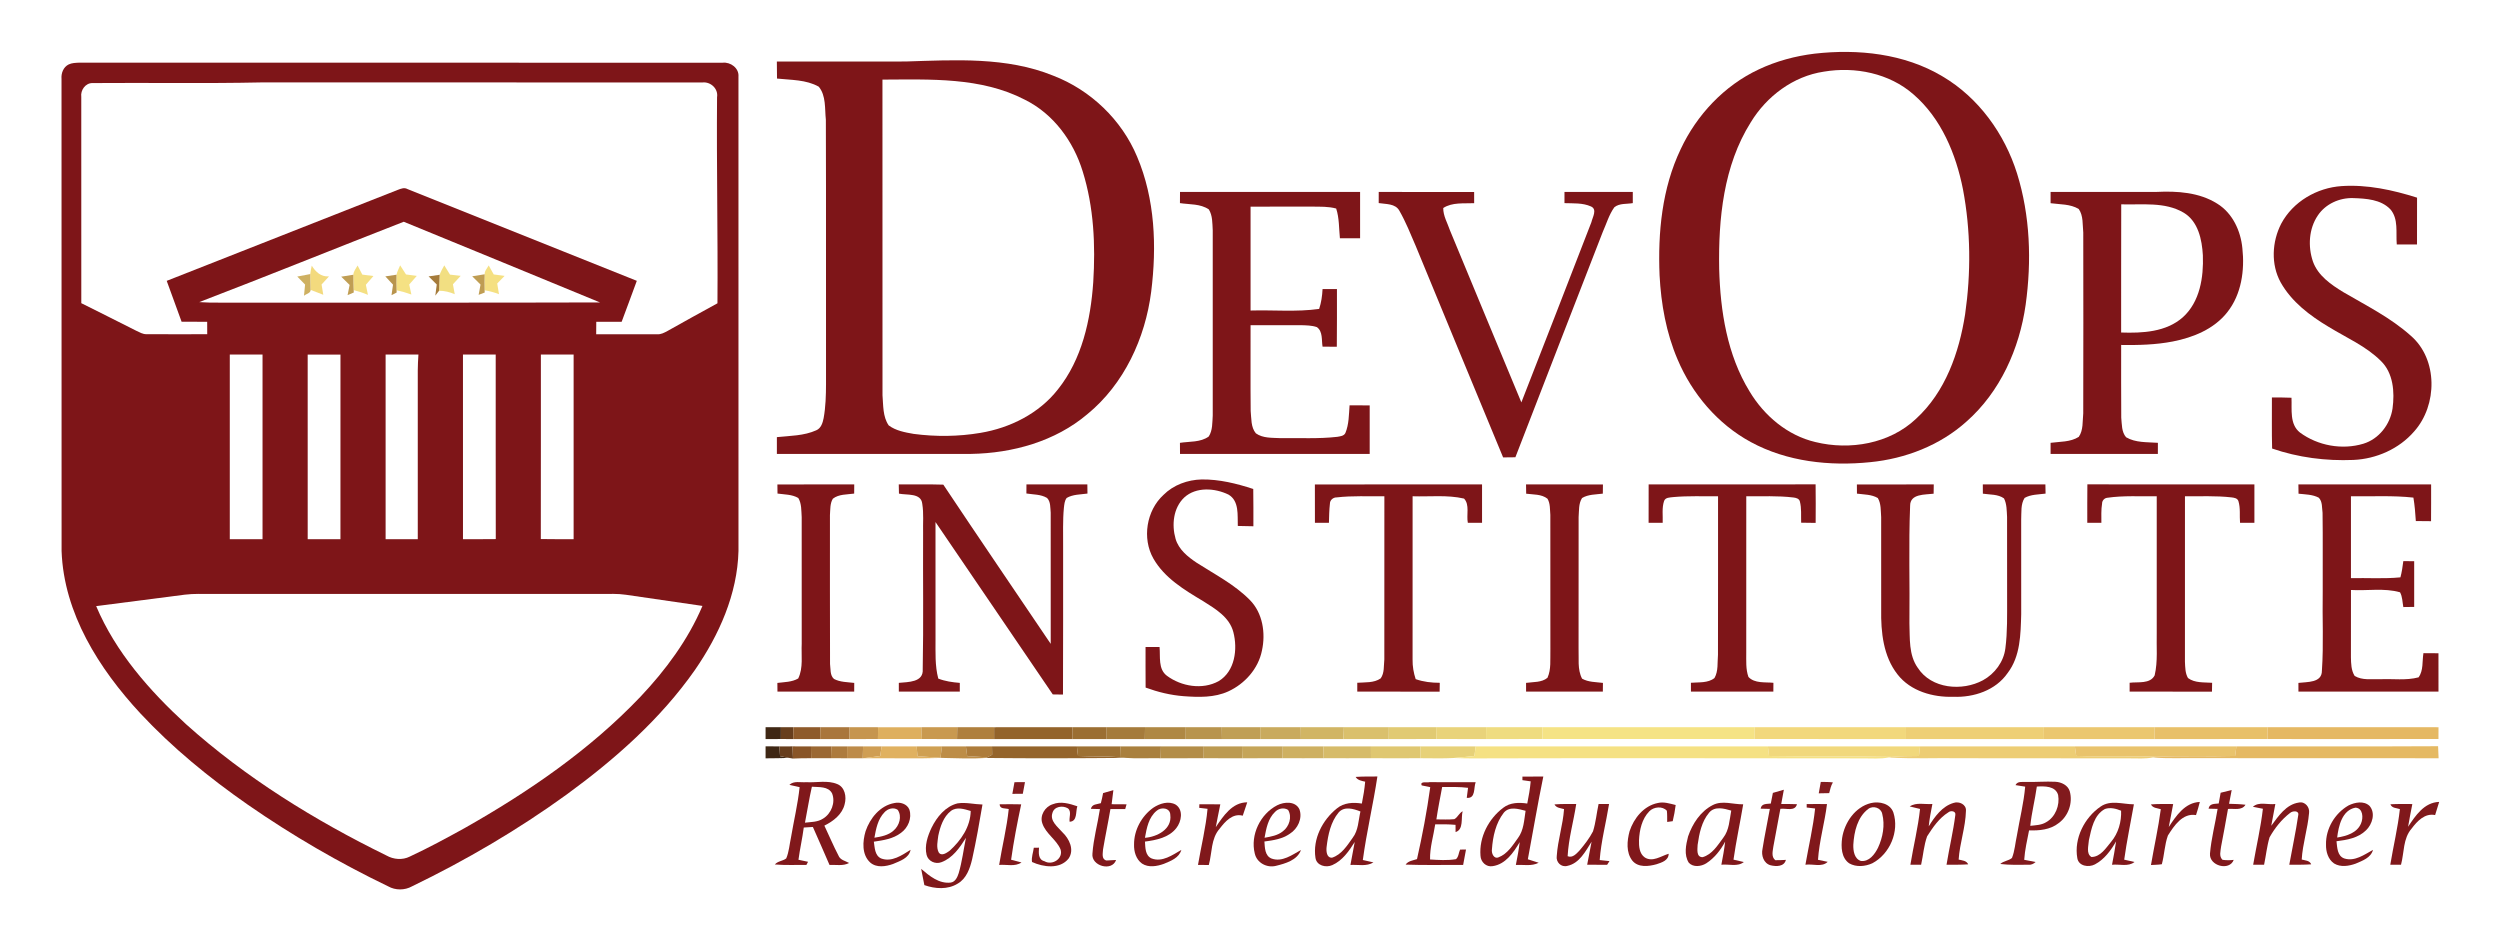 <?xml version="1.0" encoding="UTF-8" ?>
<!DOCTYPE svg PUBLIC "-//W3C//DTD SVG 1.1//EN" "http://www.w3.org/Graphics/SVG/1.1/DTD/svg11.dtd">
<svg width="1107pt" height="414pt" viewBox="0 0 1107 414" version="1.1" xmlns="http://www.w3.org/2000/svg">
<path fill="#ffffff" d=" M 0.00 0.00 L 1107.00 0.00 L 1107.00 414.00 L 0.00 414.00 L 0.00 0.00 Z" />
<path fill="#7e1518" d=" M 803.49 23.76 C 822.74 21.58 843.26 23.72 860.14 33.82 C 876.13 43.25 887.62 59.22 893.14 76.79 C 898.98 95.51 899.64 115.60 896.96 134.93 C 894.21 154.40 885.67 173.55 870.73 186.69 C 859.02 197.22 843.70 203.12 828.13 204.65 C 810.19 206.48 791.30 204.46 775.26 195.74 C 760.60 187.80 749.25 174.40 742.81 159.11 C 737.79 147.38 735.52 134.63 734.86 121.93 C 734.07 102.99 735.93 83.39 744.19 66.09 C 751.29 50.89 763.48 37.90 778.74 30.75 C 786.52 27.06 794.95 24.80 803.49 23.76 Z" />
<path fill="#7e1518" d=" M 343.99 27.25 C 363.00 27.24 382.02 27.29 401.04 27.23 C 422.89 26.56 445.68 25.10 466.39 33.51 C 482.91 39.87 496.67 53.02 503.51 69.38 C 511.46 88.13 512.25 109.17 509.75 129.15 C 507.12 149.77 497.77 170.05 481.49 183.39 C 467.26 195.46 448.38 200.68 429.98 200.99 C 401.32 201.02 372.66 200.99 344.00 201.00 C 344.00 198.52 344.00 196.04 344.00 193.56 C 349.85 192.96 355.99 192.99 361.45 190.53 C 363.60 189.61 364.30 187.20 364.71 185.12 C 365.61 180.15 365.74 175.08 365.76 170.05 C 365.70 131.04 365.83 92.03 365.69 53.02 C 365.16 48.14 365.85 42.38 362.55 38.39 C 356.98 35.23 350.26 35.45 344.06 34.79 C 344.01 32.28 343.99 29.76 343.99 27.25 Z" />
<path fill="#7e1518" d=" M 30.42 28.53 C 31.84 27.86 33.46 27.82 35.00 27.75 C 129.99 27.76 224.99 27.72 319.98 27.77 C 323.49 27.38 327.30 30.17 326.99 33.90 C 327.02 103.93 326.99 173.95 327.00 243.97 C 326.52 263.09 318.41 281.18 307.69 296.70 C 292.44 318.45 272.27 336.23 250.92 351.81 C 229.39 367.41 206.35 380.90 182.43 392.48 C 179.21 394.28 175.10 394.29 171.89 392.48 C 150.27 382.06 129.42 369.99 109.71 356.30 C 92.60 344.39 76.36 331.12 62.12 315.85 C 43.88 296.14 28.26 271.62 27.27 244.02 C 27.22 174.34 27.28 104.65 27.24 34.96 C 27.02 32.44 28.04 29.69 30.42 28.53 Z" />
<path fill="#ffffff" d=" M 807.58 31.73 C 821.40 29.39 836.58 32.40 847.29 41.80 C 859.61 52.44 866.11 68.21 869.21 83.86 C 872.65 102.06 872.79 120.85 870.15 139.17 C 867.51 156.16 861.40 173.58 848.41 185.45 C 836.74 196.49 819.15 199.50 803.86 195.74 C 791.50 192.85 781.16 184.08 774.72 173.34 C 764.77 157.14 761.76 137.75 761.25 119.04 C 760.87 96.87 763.15 73.39 775.22 54.19 C 782.24 42.63 794.04 33.75 807.58 31.73 Z" />
<path fill="#ffffff" d=" M 390.75 35.25 C 411.92 35.18 434.37 34.09 453.74 44.12 C 466.44 50.38 475.34 62.56 479.42 75.91 C 484.36 91.71 485.11 108.53 484.09 124.95 C 482.93 141.67 479.12 159.09 468.42 172.45 C 460.09 183.10 447.28 189.49 434.12 191.68 C 424.37 193.33 414.37 193.42 404.58 192.13 C 400.75 191.46 396.69 190.74 393.51 188.36 C 390.86 184.50 391.14 179.48 390.77 175.00 C 390.72 128.42 390.76 81.83 390.75 35.25 Z" />
<path fill="#ffffff" d=" M 40.96 36.78 C 65.95 36.58 90.96 37.04 115.95 36.49 C 181.00 36.51 246.04 36.48 311.08 36.51 C 314.71 36.13 318.13 39.31 317.51 43.05 C 317.26 73.47 317.91 103.88 317.69 134.30 C 310.27 138.30 302.94 142.46 295.58 146.55 C 294.16 147.31 292.67 148.15 291.00 148.00 C 281.99 148.02 272.99 147.98 263.99 148.00 C 264.00 146.16 264.01 144.32 264.03 142.48 C 267.78 142.50 271.52 142.50 275.26 142.50 C 277.56 136.47 279.72 130.39 281.98 124.35 C 248.12 110.80 214.26 97.26 180.41 83.71 C 179.02 82.92 177.53 83.55 176.18 84.06 C 142.07 97.52 107.93 110.90 73.82 124.36 C 75.96 130.42 78.28 136.40 80.41 142.46 C 84.19 142.51 87.97 142.50 91.74 142.49 C 91.75 144.33 91.75 146.16 91.76 147.99 C 82.81 147.98 73.86 148.05 64.92 147.98 C 63.27 148.05 61.82 147.14 60.38 146.48 C 52.28 142.35 44.12 138.33 36.00 134.25 C 36.00 103.80 36.01 73.36 35.99 42.92 C 35.57 39.96 37.83 36.73 40.96 36.78 Z" />
<path fill="#7e1518" d=" M 1010.11 99.07 C 1015.30 89.29 1025.95 83.12 1036.88 82.40 C 1048.21 81.65 1059.51 84.11 1070.27 87.52 C 1070.23 94.43 1070.26 101.34 1070.25 108.25 C 1067.26 108.25 1064.27 108.25 1061.29 108.25 C 1060.83 103.04 1062.16 96.91 1058.41 92.63 C 1054.21 88.29 1047.69 87.91 1042.02 87.72 C 1035.94 87.51 1029.76 90.29 1026.34 95.39 C 1022.32 101.31 1021.90 109.18 1024.18 115.84 C 1026.43 122.10 1032.20 126.04 1037.63 129.36 C 1047.83 135.33 1058.56 140.67 1067.43 148.60 C 1079.59 159.02 1079.36 179.45 1068.99 191.04 C 1062.30 198.78 1052.24 203.21 1042.09 203.66 C 1029.92 204.17 1017.62 202.59 1006.09 198.61 C 1005.89 191.07 1006.04 183.53 1006.00 175.99 C 1008.88 175.99 1011.77 175.99 1014.67 176.12 C 1014.92 181.33 1013.75 187.83 1018.41 191.52 C 1026.30 197.34 1037.06 199.33 1046.47 196.49 C 1053.40 194.40 1058.38 187.94 1059.42 180.87 C 1060.40 173.63 1059.79 165.15 1054.21 159.78 C 1047.64 153.26 1039.00 149.55 1031.21 144.78 C 1022.87 139.81 1014.71 133.66 1009.88 125.04 C 1005.49 117.09 1006.02 107.03 1010.11 99.07 Z" />
<path fill="#7e1518" d=" M 522.51 85.00 C 549.09 85.00 575.67 85.00 602.25 85.00 C 602.25 91.83 602.25 98.67 602.25 105.50 C 599.27 105.50 596.29 105.50 593.31 105.51 C 592.86 101.12 593.06 96.58 591.66 92.34 C 588.22 91.39 584.60 91.54 581.07 91.49 C 571.96 91.52 562.85 91.49 553.75 91.50 C 553.75 106.83 553.75 122.17 553.75 137.50 C 563.86 137.20 574.06 138.21 584.12 136.79 C 585.07 133.95 585.48 130.98 585.63 127.99 C 587.74 128.00 589.87 128.00 592.00 128.00 C 591.96 136.52 592.07 145.03 591.94 153.54 C 589.83 153.51 587.73 153.50 585.63 153.50 C 585.13 150.62 585.82 146.76 583.11 144.85 C 580.84 144.06 578.38 144.07 576.02 143.99 C 568.59 144.00 561.17 144.00 553.75 144.00 C 553.79 156.66 553.67 169.32 553.80 181.98 C 554.15 185.29 553.83 189.17 556.10 191.88 C 559.21 194.11 563.31 193.81 566.96 194.01 C 575.35 193.87 583.78 194.39 592.14 193.43 C 593.43 193.20 595.09 193.08 595.74 191.73 C 597.34 187.87 597.28 183.59 597.59 179.49 C 600.56 179.50 603.53 179.50 606.50 179.50 C 606.50 186.67 606.50 193.83 606.50 201.00 C 578.50 201.00 550.50 201.00 522.51 201.00 C 522.49 199.36 522.48 197.72 522.48 196.09 C 526.72 195.42 531.61 195.94 535.24 193.27 C 536.99 190.55 536.79 187.07 537.00 183.95 C 537.00 156.63 537.00 129.31 537.00 101.98 C 536.81 98.88 536.97 95.47 535.27 92.73 C 531.56 90.17 526.75 90.60 522.48 89.94 C 522.48 88.29 522.49 86.65 522.51 85.00 Z" />
<path fill="#7e1518" d=" M 610.50 85.00 C 624.59 85.00 638.67 84.99 652.75 85.01 C 652.74 86.66 652.75 88.31 652.76 89.97 C 648.19 90.18 643.08 89.49 639.07 92.11 C 639.02 95.59 640.96 98.77 642.05 102.02 C 652.52 127.44 663.15 152.78 673.66 178.18 C 684.08 151.62 694.34 124.99 704.67 98.39 C 705.16 96.18 707.40 92.71 704.47 91.41 C 700.81 89.77 696.65 90.09 692.75 89.95 C 692.74 88.30 692.74 86.65 692.75 85.00 C 702.83 85.00 712.92 85.00 723.00 85.00 C 722.99 86.64 722.99 88.29 723.00 89.94 C 720.29 90.42 717.07 89.93 714.83 91.78 C 712.45 95.08 711.34 99.09 709.68 102.76 C 696.70 135.97 683.92 169.25 671.01 202.48 C 669.19 202.50 667.38 202.51 665.58 202.54 C 652.60 171.34 639.77 140.09 626.86 108.86 C 624.61 103.61 622.48 98.28 619.65 93.32 C 617.87 90.04 613.62 90.45 610.49 89.92 C 610.49 88.28 610.49 86.64 610.50 85.00 Z" />
<path fill="#7e1518" d=" M 908.00 85.00 C 923.64 84.98 939.28 85.03 954.91 84.98 C 964.05 84.53 973.84 85.16 981.78 90.17 C 988.55 94.33 992.18 102.19 992.92 109.90 C 994.00 119.66 992.52 130.32 986.27 138.22 C 980.44 145.68 971.17 149.44 962.12 151.21 C 954.59 152.67 946.89 152.87 939.25 152.75 C 939.28 163.49 939.18 174.23 939.29 184.97 C 939.59 187.88 939.39 191.28 941.43 193.61 C 945.64 196.11 950.80 195.73 955.52 196.08 C 955.50 197.72 955.49 199.36 955.50 201.00 C 939.66 201.00 923.83 201.00 908.00 201.00 C 907.99 199.36 907.99 197.72 908.00 196.08 C 912.17 195.52 916.79 195.80 920.48 193.44 C 922.56 190.46 922.10 186.49 922.46 183.03 C 922.53 156.35 922.51 129.66 922.47 102.98 C 922.11 99.50 922.56 95.52 920.46 92.54 C 916.73 90.28 912.16 90.56 908.00 89.98 C 907.99 88.32 907.99 86.66 908.00 85.00 Z" />
<path fill="#ffffff" d=" M 939.24 147.24 C 939.28 128.32 939.20 109.40 939.28 90.48 C 948.49 90.77 958.54 89.26 966.87 94.14 C 973.36 97.97 975.04 106.10 975.43 113.05 C 975.80 122.73 974.14 133.66 966.57 140.48 C 959.16 147.06 948.64 147.56 939.24 147.24 Z" />
<path fill="#ffffff" d=" M 88.20 133.78 C 118.49 122.16 148.56 109.98 178.78 98.19 C 207.74 110.11 236.74 121.93 265.68 133.92 C 209.45 134.12 153.23 133.93 97.01 134.01 C 94.07 134.02 91.13 133.99 88.20 133.78 Z" />
<path fill="#f3da7e" d=" M 138.05 117.63 C 139.78 120.43 142.12 122.63 145.68 122.39 C 144.58 123.58 143.48 124.78 142.39 125.98 C 142.64 127.49 142.89 129.01 143.15 130.53 C 141.28 129.79 139.42 129.07 137.55 128.37 C 137.56 126.03 137.36 123.69 137.38 121.36 C 137.53 120.10 137.75 118.86 138.05 117.63 Z" />
<path fill="#f4df82" d=" M 156.46 121.65 C 156.52 120.10 157.65 118.88 158.34 117.56 C 159.04 118.90 159.74 120.24 160.43 121.59 C 162.07 121.80 163.70 122.01 165.35 122.23 C 164.24 123.52 163.12 124.80 162.00 126.09 C 162.31 127.58 162.61 129.08 162.93 130.57 C 160.89 129.70 158.76 129.01 156.61 128.47 C 156.52 126.20 156.42 123.93 156.46 121.65 Z" />
<path fill="#f5e183" d=" M 177.19 117.49 C 178.06 118.83 178.93 120.18 179.78 121.53 C 181.37 121.74 182.96 121.95 184.56 122.16 C 183.44 123.44 182.32 124.71 181.20 125.98 C 181.52 127.46 181.84 128.94 182.16 130.41 C 180.02 129.63 177.83 129.00 175.61 128.54 C 175.54 126.24 175.46 123.93 175.57 121.64 C 175.89 120.18 176.63 118.86 177.19 117.49 Z" />
<path fill="#f2df82" d=" M 194.67 121.67 C 195.20 120.20 195.97 118.85 196.73 117.50 C 197.58 118.86 198.42 120.23 199.26 121.60 C 200.83 121.78 202.41 121.96 203.99 122.14 C 202.84 123.39 201.70 124.63 200.56 125.88 C 200.82 127.34 201.08 128.81 201.36 130.27 C 199.15 129.34 196.83 128.73 194.43 128.75 C 194.54 126.39 194.49 124.02 194.67 121.67 Z" />
<path fill="#f5e082" d=" M 214.61 121.45 C 214.53 119.90 215.73 118.80 216.40 117.53 C 217.14 118.86 217.88 120.19 218.62 121.52 C 220.22 121.73 221.83 121.94 223.44 122.16 C 222.35 123.29 221.26 124.41 220.17 125.53 C 220.41 127.11 220.67 128.69 220.95 130.27 C 218.89 129.48 216.77 128.89 214.60 128.54 C 214.55 126.17 214.49 123.81 214.61 121.45 Z" />
<path fill="#ceb061" d=" M 137.38 121.36 C 137.36 123.69 137.56 126.03 137.55 128.37 C 137.54 129.88 135.54 130.11 134.60 130.97 C 134.75 129.31 134.93 127.66 135.09 126.00 C 133.93 124.83 132.77 123.65 131.63 122.46 C 133.55 122.10 135.47 121.74 137.38 121.36 Z" />
<path fill="#a57b3b" d=" M 189.78 122.39 C 191.41 122.16 193.04 121.91 194.67 121.67 C 194.49 124.02 194.54 126.39 194.43 128.75 C 194.01 129.29 193.17 130.37 192.75 130.91 C 192.94 129.27 193.16 127.62 193.39 125.98 C 192.19 124.78 190.99 123.58 189.78 122.39 Z" />
<path fill="#bf9d53" d=" M 209.09 122.34 C 210.93 122.05 212.77 121.76 214.61 121.45 C 214.49 123.81 214.55 126.17 214.60 128.54 L 214.62 129.54 C 213.95 129.80 212.61 130.30 211.94 130.56 C 212.22 129.04 212.50 127.53 212.78 126.01 C 211.55 124.78 210.32 123.56 209.09 122.34 Z" />
<path fill="#c09e54" d=" M 151.08 122.51 C 152.87 122.22 154.67 121.94 156.46 121.65 C 156.42 123.93 156.52 126.20 156.61 128.47 L 156.65 129.52 C 155.97 129.81 154.60 130.39 153.91 130.68 C 154.21 129.17 154.51 127.67 154.81 126.17 C 153.57 124.95 152.33 123.73 151.08 122.51 Z" />
<path fill="#b8944d" d=" M 170.62 122.38 C 172.27 122.13 173.92 121.88 175.57 121.64 C 175.46 123.93 175.54 126.24 175.61 128.54 L 175.64 129.53 C 175.07 129.82 173.93 130.41 173.36 130.70 C 173.58 129.15 173.80 127.60 174.03 126.05 C 172.89 124.83 171.75 123.60 170.62 122.38 Z" />
<path fill="#ffffff" d=" M 101.75 157.00 C 106.58 157.00 111.42 157.00 116.25 157.00 C 116.25 184.25 116.26 211.50 116.25 238.75 C 111.42 238.75 106.58 238.75 101.75 238.75 C 101.74 211.50 101.75 184.25 101.75 157.00 Z" />
<path fill="#ffffff" d=" M 136.24 157.01 C 141.08 157.00 145.92 157.00 150.76 157.01 C 150.74 184.25 150.75 211.50 150.75 238.75 C 145.92 238.75 141.08 238.75 136.25 238.75 C 136.25 211.50 136.25 184.25 136.24 157.01 Z" />
<path fill="#ffffff" d=" M 170.75 157.00 C 175.59 157.00 180.44 157.00 185.28 157.00 C 185.14 159.34 184.99 161.69 184.99 164.03 C 185.00 188.94 185.01 213.85 184.99 238.76 C 180.24 238.74 175.50 238.75 170.75 238.75 C 170.74 211.50 170.75 184.25 170.75 157.00 Z" />
<path fill="#ffffff" d=" M 205.00 157.00 C 209.83 157.00 214.67 157.00 219.50 157.00 C 219.52 184.24 219.47 211.47 219.53 238.71 C 214.69 238.78 209.85 238.74 205.01 238.76 C 204.99 211.50 205.00 184.25 205.00 157.00 Z" />
<path fill="#ffffff" d=" M 239.50 157.00 C 244.33 157.00 249.17 157.00 254.00 157.00 C 254.00 184.25 254.00 211.50 254.00 238.75 C 249.15 238.74 244.31 238.79 239.47 238.69 C 239.54 211.46 239.47 184.23 239.50 157.00 Z" />
<path fill="#7e1518" d=" M 515.17 219.16 C 519.62 214.70 525.90 212.44 532.13 212.30 C 539.93 212.21 547.58 214.11 554.94 216.52 C 555.05 222.02 554.98 227.52 555.00 233.03 C 552.69 233.00 550.39 232.97 548.10 232.89 C 547.91 228.14 548.81 221.88 544.00 219.02 C 537.97 216.08 529.64 215.47 524.38 220.29 C 519.51 224.92 518.77 232.43 520.55 238.61 C 521.93 243.34 525.97 246.57 529.91 249.20 C 537.94 254.35 546.62 258.78 553.40 265.64 C 559.16 271.44 560.49 280.37 558.78 288.11 C 557.18 296.09 551.21 302.79 543.90 306.14 C 537.73 308.97 530.76 308.76 524.14 308.27 C 518.36 307.83 512.71 306.45 507.28 304.46 C 507.22 298.47 507.26 292.48 507.25 286.50 C 509.31 286.49 511.38 286.50 513.45 286.49 C 513.87 290.79 512.74 296.26 516.71 299.23 C 523.10 303.97 532.43 305.55 539.59 301.63 C 546.85 297.29 548.10 287.46 546.13 279.91 C 544.44 273.29 538.16 269.59 532.78 266.20 C 524.48 261.23 515.66 255.98 510.72 247.33 C 505.65 238.41 507.62 226.10 515.17 219.16 Z" />
<path fill="#7e1518" d=" M 730.02 214.48 C 754.66 214.50 779.31 214.53 803.95 214.47 C 804.03 220.15 804.01 225.85 803.97 231.54 C 801.82 231.51 799.68 231.49 797.55 231.45 C 797.44 228.31 797.78 225.11 796.98 222.04 C 796.68 220.76 795.23 220.41 794.13 220.29 C 787.20 219.45 780.20 219.82 773.25 219.76 C 773.25 242.83 773.26 265.91 773.24 288.98 C 773.27 292.58 772.97 296.32 774.22 299.77 C 777.00 302.69 781.59 301.98 785.27 302.34 C 785.24 303.64 785.24 304.94 785.24 306.25 C 773.08 306.25 760.92 306.25 748.75 306.25 C 748.74 304.94 748.73 303.63 748.74 302.33 C 752.20 302.04 756.31 302.54 759.17 300.23 C 760.94 297.17 760.41 293.37 760.72 289.95 C 760.79 266.55 760.72 243.16 760.75 219.76 C 754.13 219.81 747.50 219.51 740.90 220.11 C 739.45 220.33 737.46 220.17 736.85 221.85 C 735.82 224.94 736.37 228.29 736.24 231.50 C 734.15 231.50 732.07 231.50 730.00 231.50 C 730.00 225.83 729.98 220.15 730.02 214.48 Z" />
<path fill="#7e1518" d=" M 344.23 214.51 C 355.57 214.49 366.92 214.50 378.26 214.50 C 378.25 215.51 378.23 217.54 378.23 218.56 C 375.06 219.01 371.41 218.76 368.79 220.83 C 367.48 222.94 367.69 225.63 367.50 228.03 C 367.52 250.02 367.45 272.01 367.54 294.00 C 367.85 296.20 367.44 299.03 369.29 300.64 C 372.03 302.09 375.25 302.03 378.26 302.39 C 378.26 303.35 378.25 305.29 378.24 306.25 C 366.91 306.25 355.59 306.26 344.26 306.24 C 344.24 304.96 344.23 303.68 344.22 302.40 C 347.32 302.00 350.67 302.06 353.45 300.43 C 355.77 295.70 354.74 290.10 355.00 284.99 C 354.99 266.32 355.02 247.64 354.99 228.97 C 354.79 226.14 355.00 223.05 353.49 220.52 C 350.72 218.88 347.37 218.99 344.28 218.55 C 344.26 217.20 344.24 215.85 344.23 214.51 Z" />
<path fill="#7e1518" d=" M 397.97 214.50 C 404.54 214.54 411.12 214.39 417.70 214.60 C 433.42 238.19 449.40 261.60 465.26 285.10 C 465.23 265.74 465.27 246.38 465.25 227.02 C 465.02 224.83 465.30 222.18 463.63 220.49 C 460.89 218.84 457.54 219.01 454.49 218.52 C 454.49 217.51 454.50 215.50 454.51 214.50 C 463.50 214.50 472.49 214.50 481.48 214.50 C 481.49 215.51 481.52 217.53 481.53 218.55 C 478.44 218.99 475.10 218.87 472.33 220.49 C 471.36 221.73 471.28 223.37 471.09 224.87 C 470.54 230.56 470.80 236.29 470.75 242.00 C 470.71 263.85 470.82 285.70 470.69 307.55 C 469.18 307.52 467.67 307.50 466.17 307.49 C 448.84 282.06 431.59 256.58 414.24 231.16 C 414.27 248.44 414.24 265.71 414.25 282.98 C 414.27 288.83 413.96 294.77 415.47 300.48 C 418.51 301.67 421.75 302.12 425.00 302.38 C 424.99 303.67 424.99 304.96 425.00 306.25 C 416.00 306.25 407.00 306.25 398.00 306.25 C 398.00 304.95 397.99 303.66 398.00 302.37 C 402.07 301.96 409.02 302.22 408.58 296.31 C 408.97 276.20 408.64 256.07 408.75 235.95 C 408.63 231.67 409.08 227.34 408.38 223.10 C 407.89 218.17 401.57 219.33 398.06 218.58 C 398.02 217.21 397.99 215.86 397.97 214.50 Z" />
<path fill="#7e1518" d=" M 582.23 214.53 C 606.90 214.46 631.58 214.51 656.25 214.50 C 656.25 220.16 656.25 225.83 656.25 231.49 C 654.15 231.50 652.05 231.50 649.96 231.51 C 649.25 228.05 650.88 223.51 648.28 220.77 C 640.85 219.05 633.08 220.00 625.50 219.75 C 625.49 243.85 625.52 267.94 625.49 292.04 C 625.43 294.99 625.94 297.92 626.86 300.72 C 630.28 301.94 633.91 302.34 637.53 302.34 C 637.50 303.64 637.48 304.95 637.47 306.26 C 625.31 306.24 613.16 306.26 601.00 306.25 C 600.99 304.94 600.99 303.63 601.00 302.33 C 604.45 302.07 608.38 302.47 611.35 300.40 C 613.09 298.01 612.68 294.80 612.98 292.02 C 613.03 267.93 612.98 243.84 613.00 219.75 C 605.96 219.84 598.89 219.44 591.88 220.25 C 590.34 220.21 588.87 221.44 588.89 223.03 C 588.57 225.84 588.53 228.67 588.45 231.50 C 586.38 231.50 584.31 231.50 582.25 231.51 C 582.24 225.85 582.27 220.19 582.23 214.53 Z" />
<path fill="#7e1518" d=" M 675.73 214.50 C 687.08 214.51 698.43 214.46 709.78 214.53 C 709.76 215.88 709.74 217.23 709.73 218.58 C 706.64 218.99 703.27 218.86 700.53 220.53 C 698.94 223.00 699.24 226.16 699.01 228.98 C 698.98 248.32 699.02 267.66 698.99 287.00 C 699.20 291.48 698.39 296.39 700.54 300.51 C 703.33 302.10 706.67 301.99 709.78 302.39 C 709.75 303.67 709.74 304.96 709.74 306.24 C 698.41 306.26 687.08 306.25 675.75 306.25 C 675.75 305.28 675.74 303.35 675.74 302.38 C 678.90 301.91 682.64 302.29 685.22 300.13 C 686.94 296.35 686.38 292.00 686.51 287.96 C 686.48 267.97 686.52 247.98 686.49 227.99 C 686.27 225.60 686.51 222.92 685.21 220.82 C 682.59 218.75 678.94 219.03 675.79 218.61 C 675.77 217.58 675.75 215.53 675.73 214.50 Z" />
<path fill="#7e1518" d=" M 822.23 214.52 C 833.57 214.47 844.92 214.51 856.27 214.50 C 856.26 215.53 856.23 217.58 856.21 218.61 C 852.41 219.11 845.74 218.52 845.80 224.00 C 845.10 241.30 845.71 258.66 845.49 275.99 C 845.74 282.64 845.12 289.99 849.19 295.71 C 855.21 305.06 868.88 306.19 878.07 301.21 C 883.29 298.35 887.25 293.04 887.98 287.07 C 888.93 279.76 888.73 272.37 888.75 265.02 C 888.73 252.98 888.78 240.94 888.73 228.89 C 888.56 226.14 888.65 223.20 887.37 220.69 C 884.68 218.77 881.13 219.08 878.01 218.60 C 877.99 217.23 877.99 215.86 877.99 214.50 C 887.23 214.48 896.46 214.52 905.70 214.48 C 905.71 215.84 905.74 217.20 905.78 218.57 C 902.66 218.98 899.30 218.89 896.50 220.47 C 894.70 223.27 895.15 226.84 894.98 230.01 C 895.01 243.99 895.00 257.97 894.99 271.95 C 894.74 280.87 894.66 290.62 888.96 298.04 C 883.66 305.71 873.99 308.88 865.00 308.54 C 855.92 308.83 846.03 306.08 840.24 298.65 C 833.91 290.62 832.83 279.89 832.99 270.01 C 833.00 256.34 833.02 242.66 832.98 228.99 C 832.76 226.15 833.00 223.06 831.50 220.53 C 828.72 218.89 825.35 219.00 822.26 218.58 C 822.24 217.22 822.23 215.87 822.23 214.52 Z" />
<path fill="#7e1518" d=" M 924.25 231.51 C 924.26 225.83 924.21 220.15 924.29 214.47 C 948.95 214.54 973.60 214.48 998.25 214.50 C 998.25 220.17 998.25 225.83 998.25 231.50 C 996.12 231.50 994.00 231.50 991.89 231.50 C 991.62 228.31 992.13 224.99 991.17 221.89 C 990.71 220.55 989.26 220.39 988.08 220.24 C 981.25 219.46 974.36 219.82 967.50 219.75 C 967.49 244.17 967.51 268.60 967.49 293.02 C 967.62 295.44 967.57 298.09 968.85 300.24 C 971.87 302.50 975.95 302.08 979.53 302.34 C 979.49 303.64 979.48 304.95 979.46 306.26 C 967.31 306.24 955.15 306.26 943.00 306.25 C 942.99 304.94 942.99 303.63 943.00 302.33 C 946.65 301.85 952.09 302.97 954.08 299.05 C 955.55 292.81 954.82 286.31 955.00 279.95 C 955.00 259.88 955.00 239.82 955.00 219.75 C 947.69 219.86 940.33 219.36 933.07 220.42 C 931.79 220.56 930.78 221.70 930.80 222.99 C 930.33 225.80 930.51 228.66 930.49 231.50 C 928.40 231.50 926.32 231.50 924.25 231.51 Z" />
<path fill="#7e1518" d=" M 1017.73 214.50 C 1037.32 214.50 1056.91 214.50 1076.50 214.50 C 1076.49 219.93 1076.53 225.36 1076.47 230.78 C 1074.21 230.75 1071.96 230.74 1069.73 230.72 C 1069.51 227.25 1069.23 223.77 1068.66 220.34 C 1059.47 219.32 1050.22 219.89 1041.00 219.75 C 1041.00 231.83 1041.00 243.92 1041.00 256.00 C 1048.30 255.85 1055.63 256.36 1062.91 255.65 C 1063.54 253.29 1063.88 250.88 1064.19 248.46 C 1065.78 248.48 1067.38 248.50 1069.00 248.51 C 1069.00 255.25 1069.00 261.99 1069.00 268.74 C 1067.38 268.75 1065.78 268.77 1064.19 268.80 C 1063.78 266.61 1063.82 264.27 1062.74 262.27 C 1055.71 260.26 1048.22 261.68 1041.01 261.24 C 1040.98 271.17 1041.01 281.09 1040.99 291.02 C 1041.05 293.82 1041.09 296.84 1042.64 299.30 C 1046.03 301.37 1050.20 300.60 1053.98 300.76 C 1059.62 300.50 1065.41 301.40 1070.94 299.93 C 1073.16 296.90 1072.50 292.76 1073.10 289.22 C 1075.31 289.24 1077.52 289.25 1079.75 289.26 C 1079.74 294.92 1079.74 300.58 1079.76 306.24 C 1059.09 306.26 1038.42 306.24 1017.75 306.25 C 1017.75 305.29 1017.74 303.36 1017.74 302.39 C 1021.59 301.89 1028.21 302.47 1028.14 296.94 C 1028.94 285.31 1028.28 273.62 1028.50 261.96 C 1028.44 250.34 1028.60 238.71 1028.43 227.09 C 1028.11 224.86 1028.45 222.10 1026.75 220.38 C 1024.00 218.92 1020.79 218.94 1017.79 218.61 C 1017.77 217.58 1017.74 215.53 1017.73 214.50 Z" />
<path fill="#ffffff" d=" M 81.81 263.32 C 85.86 262.81 89.94 263.03 94.01 263.00 C 151.34 263.00 208.68 263.00 266.01 263.00 C 269.72 263.02 273.46 262.80 277.14 263.36 C 288.44 265.04 299.75 266.64 311.05 268.30 C 304.65 283.37 294.77 296.69 283.58 308.53 C 261.10 332.13 233.93 350.73 205.67 366.72 C 197.71 371.12 189.69 375.46 181.44 379.30 C 178.22 380.93 174.23 380.59 171.13 378.82 C 139.30 363.23 108.80 344.39 82.36 320.66 C 66.18 305.82 51.23 288.81 42.58 268.39 C 55.66 266.73 68.73 265.01 81.81 263.32 Z" />
<path fill="#3f2714" d=" M 339.00 321.99 C 341.26 321.99 343.53 322.01 345.79 322.01 C 345.78 323.75 345.78 325.50 345.78 327.24 C 343.52 327.24 341.26 327.25 339.00 327.26 C 339.00 325.50 339.00 323.75 339.00 321.99 Z" />
<path fill="#673e1d" d=" M 345.79 322.01 C 347.63 322.00 349.47 322.00 351.31 322.00 C 351.28 323.75 351.25 325.50 351.22 327.25 C 349.40 327.25 347.59 327.25 345.78 327.24 C 345.78 325.50 345.78 323.75 345.79 322.01 Z" />
<path fill="#8e5a2a" d=" M 351.31 322.00 C 355.29 321.98 359.27 322.03 363.25 322.01 C 363.21 323.75 363.18 325.50 363.15 327.25 C 359.17 327.24 355.20 327.26 351.22 327.25 C 351.25 325.50 351.28 323.75 351.31 322.00 Z" />
<path fill="#a9763c" d=" M 363.25 322.01 C 367.57 321.97 371.88 322.05 376.20 322.01 C 376.19 323.76 376.18 325.50 376.18 327.25 C 371.84 327.23 367.49 327.27 363.15 327.25 C 363.18 325.50 363.21 323.75 363.25 322.01 Z" />
<path fill="#c6954e" d=" M 376.20 322.01 C 380.40 321.97 384.61 322.05 388.81 322.02 C 388.79 323.76 388.76 325.50 388.75 327.24 C 384.56 327.24 380.37 327.27 376.18 327.25 C 376.18 325.50 376.19 323.76 376.20 322.01 Z" />
<path fill="#deaf5e" d=" M 388.81 322.02 C 395.20 322.02 401.58 322.00 407.97 322.02 C 408.05 323.76 408.14 325.50 408.23 327.24 C 401.73 327.25 395.24 327.25 388.75 327.24 C 388.76 325.50 388.79 323.76 388.81 322.02 Z" />
<path fill="#c9994f" d=" M 407.97 322.02 C 413.28 322.05 418.58 321.96 423.88 322.01 C 423.85 323.76 423.81 325.50 423.78 327.25 C 418.60 327.28 413.41 327.23 408.23 327.24 C 408.14 325.50 408.05 323.76 407.97 322.02 Z" />
<path fill="#af7f3d" d=" M 423.88 322.01 C 429.32 322.06 434.76 321.95 440.20 322.02 C 440.20 323.76 440.20 325.50 440.20 327.25 C 434.73 327.28 429.25 327.23 423.78 327.25 C 423.81 325.50 423.85 323.76 423.88 322.01 Z" />
<path fill="#93632a" d=" M 440.20 322.02 C 451.79 322.04 463.37 321.97 474.95 322.00 C 474.96 323.75 474.96 325.50 474.98 327.25 C 463.39 327.27 451.79 327.24 440.20 327.25 C 440.20 325.50 440.20 323.76 440.20 322.02 Z" />
<path fill="#9b6e32" d=" M 474.95 322.00 C 479.98 321.98 485.01 322.03 490.05 322.01 C 490.04 323.75 490.04 325.50 490.04 327.25 C 485.02 327.24 480.00 327.26 474.98 327.25 C 474.96 325.50 474.96 323.75 474.95 322.00 Z" />
<path fill="#a57b3b" d=" M 490.05 322.01 C 495.70 321.98 501.36 322.03 507.02 322.01 C 506.99 323.75 506.96 325.50 506.94 327.25 C 501.31 327.24 495.67 327.26 490.04 327.25 C 490.04 325.50 490.04 323.75 490.05 322.01 Z" />
<path fill="#af8844" d=" M 507.02 322.01 C 513.04 321.98 519.05 322.03 525.07 322.01 C 525.06 323.75 525.05 325.50 525.04 327.25 C 519.01 327.24 512.97 327.27 506.94 327.25 C 506.96 325.50 506.99 323.75 507.02 322.01 Z" />
<path fill="#b8944d" d=" M 525.07 322.01 C 530.38 321.98 535.68 322.02 541.00 322.01 C 541.02 323.75 541.05 325.50 541.09 327.25 C 535.74 327.24 530.39 327.26 525.04 327.25 C 525.05 325.50 525.06 323.75 525.07 322.01 Z" />
<path fill="#c09f55" d=" M 541.00 322.01 C 546.67 321.98 552.35 322.03 558.03 322.01 C 558.03 323.75 558.03 325.50 558.04 327.25 C 552.39 327.24 546.74 327.26 541.09 327.25 C 541.05 325.50 541.02 323.75 541.00 322.01 Z" />
<path fill="#c9aa5d" d=" M 558.03 322.01 C 564.01 321.97 569.98 322.03 575.96 322.01 C 575.99 323.75 576.02 325.50 576.05 327.25 C 570.05 327.24 564.05 327.27 558.04 327.25 C 558.03 325.50 558.03 323.75 558.03 322.01 Z" />
<path fill="#d1b564" d=" M 575.96 322.01 C 582.33 321.97 588.70 322.04 595.07 322.01 C 595.01 323.75 594.94 325.50 594.89 327.25 C 588.61 327.24 582.33 327.27 576.05 327.25 C 576.02 325.50 575.99 323.75 575.96 322.01 Z" />
<path fill="#dac06c" d=" M 595.07 322.01 C 601.71 321.97 608.34 322.03 614.98 322.01 C 614.96 323.75 614.94 325.50 614.93 327.25 C 608.25 327.24 601.57 327.27 594.89 327.25 C 594.94 325.50 595.01 323.75 595.07 322.01 Z" />
<path fill="#e1ca73" d=" M 614.98 322.01 C 621.96 321.98 628.94 322.02 635.92 322.01 C 635.94 323.75 635.98 325.49 636.02 327.24 C 628.99 327.24 621.96 327.27 614.93 327.25 C 614.94 325.50 614.96 323.75 614.98 322.01 Z" />
<path fill="#e9d37a" d=" M 635.92 322.01 C 643.30 321.98 650.67 322.02 658.06 322.01 C 658.04 323.75 658.02 325.50 658.02 327.25 C 650.68 327.24 643.35 327.28 636.02 327.24 C 635.98 325.49 635.94 323.75 635.92 322.01 Z" />
<path fill="#efdc80" d=" M 658.06 322.01 C 666.35 321.99 674.65 322.00 682.95 322.01 C 682.96 323.75 682.98 325.49 683.02 327.24 C 674.68 327.25 666.35 327.26 658.02 327.25 C 658.02 325.50 658.04 323.75 658.06 322.01 Z" />
<path fill="#f5e385" d=" M 682.95 322.01 C 714.28 322.01 745.62 321.99 776.95 322.01 C 776.95 323.75 776.95 325.50 776.97 327.24 C 745.65 327.27 714.33 327.24 683.02 327.24 C 682.98 325.49 682.96 323.75 682.95 322.01 Z" />
<path fill="#f2d87c" d=" M 776.95 322.01 C 799.29 322.05 821.62 321.96 843.96 322.01 C 843.95 323.75 843.95 325.50 843.97 327.25 C 821.63 327.28 799.30 327.23 776.97 327.24 C 776.95 325.50 776.95 323.75 776.95 322.01 Z" />
<path fill="#eecf75" d=" M 843.96 322.01 C 864.31 322.03 884.66 321.98 905.02 322.00 C 905.02 323.75 905.02 325.49 905.05 327.25 C 884.69 327.28 864.33 327.23 843.97 327.25 C 843.95 325.50 843.95 323.75 843.96 322.01 Z" />
<path fill="#ebc76f" d=" M 905.02 322.00 C 921.33 322.02 937.64 321.98 953.95 322.01 C 953.98 323.75 954.01 325.50 954.06 327.25 C 937.72 327.27 921.39 327.24 905.05 327.25 C 905.02 325.49 905.02 323.75 905.02 322.00 Z" />
<path fill="#e8c069" d=" M 953.95 322.01 C 970.64 322.03 987.34 321.97 1004.03 322.01 C 1004.02 323.75 1004.02 325.49 1004.04 327.24 C 987.38 327.27 970.72 327.24 954.06 327.25 C 954.01 325.50 953.98 323.75 953.95 322.01 Z" />
<path fill="#e5b863" d=" M 1004.03 322.01 C 1029.27 322.04 1054.52 321.95 1079.77 322.02 C 1079.75 323.75 1079.74 325.49 1079.75 327.23 C 1054.51 327.29 1029.27 327.24 1004.04 327.24 C 1004.02 325.49 1004.02 323.75 1004.03 322.01 Z" />
<path fill="#3e2714" d=" M 339.00 330.48 C 341.02 330.48 343.05 330.50 345.08 330.50 C 345.19 331.94 345.30 333.38 345.41 334.82 C 346.66 335.07 347.90 335.32 349.16 335.57 C 345.77 335.77 342.38 335.74 339.00 335.79 C 339.00 334.02 338.99 332.24 339.00 330.48 Z" />
<path fill="#673e1d" d=" M 345.08 330.50 C 347.02 330.49 348.97 330.49 350.92 330.49 C 350.99 332.29 351.07 334.08 351.14 335.89 C 350.64 335.81 349.65 335.65 349.16 335.57 C 347.90 335.32 346.66 335.07 345.41 334.82 C 345.30 333.38 345.19 331.94 345.08 330.50 Z" />
<path fill="#895527" d=" M 350.92 330.49 C 353.65 330.49 356.37 330.50 359.10 330.50 C 359.12 332.24 359.15 333.99 359.18 335.74 C 356.49 335.72 353.81 335.75 351.14 335.89 C 351.07 334.08 350.99 332.29 350.92 330.49 Z" />
<path fill="#9b6833" d=" M 359.10 330.50 C 362.09 330.49 365.09 330.50 368.10 330.50 C 368.05 332.25 368.00 333.99 367.96 335.74 C 365.03 335.74 362.10 335.76 359.18 335.74 C 359.15 333.99 359.12 332.24 359.10 330.50 Z" />
<path fill="#ad7b3e" d=" M 368.10 330.50 C 370.43 330.50 372.76 330.50 375.10 330.50 C 375.09 332.24 375.08 333.99 375.08 335.75 C 372.70 335.74 370.33 335.75 367.96 335.74 C 368.00 333.99 368.05 332.25 368.10 330.50 Z" />
<path fill="#bd8b49" d=" M 375.10 330.50 C 377.46 330.49 379.81 330.50 382.17 330.50 C 382.12 332.25 382.08 334.01 382.04 335.77 C 379.71 335.75 377.39 335.75 375.08 335.75 C 375.08 333.99 375.09 332.24 375.10 330.50 Z" />
<path fill="#cf9e54" d=" M 382.17 330.50 C 384.90 330.49 387.63 330.50 390.37 330.50 C 390.16 331.92 389.97 333.34 389.77 334.76 C 387.19 335.10 384.61 335.43 382.04 335.77 C 382.08 334.01 382.12 332.25 382.17 330.50 Z" />
<path fill="#e0b160" d=" M 390.37 330.50 C 395.53 330.50 400.70 330.50 405.87 330.51 C 406.00 331.94 406.15 333.38 406.29 334.83 C 409.68 335.04 413.06 335.28 416.44 335.55 L 417.37 335.61 C 405.60 336.01 393.81 335.65 382.04 335.77 C 384.61 335.43 387.19 335.10 389.77 334.76 C 389.97 333.34 390.16 331.92 390.37 330.50 Z" />
<path fill="#cfa053" d=" M 405.87 330.51 C 409.61 330.51 413.36 330.48 417.11 330.50 C 416.88 332.18 416.66 333.86 416.44 335.55 C 413.06 335.28 409.68 335.04 406.29 334.83 C 406.15 333.38 406.00 331.94 405.87 330.51 Z" />
<path fill="#bd8d47" d=" M 417.11 330.50 C 420.64 330.51 424.17 330.48 427.70 330.50 C 427.89 331.93 428.08 333.37 428.28 334.81 C 431.25 335.01 434.22 335.20 437.19 335.34 L 436.60 335.63 C 430.21 336.06 423.77 335.74 417.37 335.61 L 416.44 335.55 C 416.66 333.86 416.88 332.18 417.11 330.50 Z" />
<path fill="#ad7c3b" d=" M 427.70 330.50 C 431.56 330.51 435.42 330.48 439.27 330.51 C 439.29 331.42 439.33 333.25 439.35 334.17 C 438.81 334.46 437.73 335.05 437.19 335.34 C 434.22 335.20 431.25 335.01 428.28 334.81 C 428.08 333.37 427.89 331.93 427.70 330.50 Z" />
<path fill="#94642b" d=" M 439.27 330.51 C 451.80 330.51 464.32 330.47 476.84 330.50 C 477.01 331.91 477.18 333.33 477.36 334.75 C 483.55 335.07 489.76 334.75 495.94 335.35 C 496.55 335.41 497.76 335.53 498.36 335.59 C 477.78 335.79 457.18 335.85 436.60 335.63 L 437.19 335.34 C 437.73 335.05 438.81 334.46 439.35 334.17 C 439.33 333.25 439.29 331.42 439.27 330.51 Z" />
<path fill="#9d7134" d=" M 476.84 330.50 C 483.26 330.47 489.68 330.53 496.10 330.50 C 496.04 332.11 495.99 333.73 495.94 335.35 C 489.76 334.75 483.55 335.07 477.36 334.75 C 477.18 333.33 477.01 331.91 476.84 330.50 Z" />
<path fill="#a9803e" d=" M 496.10 330.50 C 502.09 330.46 508.08 330.53 514.07 330.50 C 514.02 332.24 513.97 333.99 513.93 335.75 C 508.74 335.63 503.54 335.99 498.36 335.59 C 497.76 335.53 496.55 335.41 495.94 335.35 C 495.99 333.73 496.04 332.11 496.10 330.50 Z" />
<path fill="#b38d48" d=" M 514.07 330.50 C 520.39 330.46 526.71 330.53 533.04 330.50 C 533.02 332.24 533.00 333.99 532.99 335.74 C 526.64 335.70 520.28 335.80 513.93 335.75 C 513.97 333.99 514.02 332.24 514.07 330.50 Z" />
<path fill="#bc9a51" d=" M 533.04 330.50 C 538.68 330.47 544.32 330.52 549.96 330.50 C 550.00 332.24 550.05 333.99 550.10 335.75 C 544.39 335.71 538.69 335.79 532.99 335.74 C 533.00 333.99 533.02 332.24 533.04 330.50 Z" />
<path fill="#c5a559" d=" M 549.96 330.50 C 555.98 330.47 561.99 330.52 568.01 330.50 C 567.98 332.25 567.96 333.99 567.94 335.74 C 561.99 335.71 556.04 335.79 550.10 335.75 C 550.05 333.99 550.00 332.24 549.96 330.50 Z" />
<path fill="#ceb061" d=" M 568.01 330.50 C 574.02 330.46 580.02 330.52 586.03 330.50 C 586.05 332.24 586.08 333.99 586.12 335.74 C 580.06 335.71 574.00 335.79 567.94 335.74 C 567.96 333.99 567.98 332.25 568.01 330.50 Z" />
<path fill="#d6bb69" d=" M 586.03 330.50 C 593.04 330.46 600.04 330.53 607.05 330.50 C 607.05 332.24 607.06 333.99 607.07 335.74 C 600.08 335.70 593.10 335.80 586.12 335.74 C 586.08 333.99 586.05 332.24 586.03 330.50 Z" />
<path fill="#dfc771" d=" M 607.05 330.50 C 614.36 330.46 621.66 330.53 628.97 330.50 C 628.99 332.24 629.02 333.99 629.05 335.74 C 621.72 335.71 614.39 335.81 607.07 335.74 C 607.06 333.99 607.05 332.24 607.05 330.50 Z" />
<path fill="#e7d178" d=" M 628.97 330.50 C 637.12 330.45 645.27 330.54 653.42 330.50 C 653.23 331.91 653.05 333.32 652.88 334.75 C 649.83 335.06 646.78 335.40 643.73 335.64 C 638.84 335.92 633.94 335.73 629.05 335.74 C 629.02 333.99 628.99 332.24 628.97 330.50 Z" />
<path fill="#f5e183" d=" M 653.42 330.50 C 696.55 330.50 739.68 330.50 782.81 330.51 C 782.98 331.92 783.17 333.34 783.36 334.76 C 801.45 335.04 819.55 334.78 837.64 335.16 L 836.33 335.40 C 832.60 336.15 828.78 335.78 825.01 335.81 C 770.99 335.78 716.98 335.65 662.97 335.79 C 656.55 335.76 650.14 335.96 643.73 335.64 C 646.78 335.40 649.83 335.06 652.88 334.75 C 653.05 333.32 653.23 331.91 653.42 330.50 Z" />
<path fill="#f1d87c" d=" M 782.81 330.51 C 805.28 330.53 827.74 330.45 850.21 330.51 C 850.03 331.92 849.86 333.34 849.70 334.76 C 845.67 334.77 841.65 334.83 837.64 335.16 C 819.55 334.78 801.45 335.04 783.36 334.76 C 783.17 333.34 782.98 331.92 782.81 330.51 Z" />
<path fill="#edcd74" d=" M 850.21 330.51 C 873.06 330.54 895.90 330.45 918.75 330.51 C 918.94 331.91 919.14 333.32 919.35 334.73 C 931.13 335.12 942.92 334.61 954.70 335.13 L 953.32 335.39 C 949.93 336.08 946.46 335.79 943.05 335.80 C 918.02 335.78 893.00 335.75 867.97 335.74 C 857.43 335.55 846.86 336.09 836.33 335.40 L 837.64 335.16 C 841.65 334.83 845.67 334.77 849.70 334.76 C 849.86 333.34 850.03 331.92 850.21 330.51 Z" />
<path fill="#e9c36c" d=" M 918.75 330.51 C 942.59 330.54 966.43 330.45 990.28 330.51 C 990.08 331.91 989.89 333.33 989.71 334.74 C 978.04 335.09 966.35 334.56 954.70 335.13 C 942.92 334.61 931.13 335.12 919.35 334.73 C 919.14 333.32 918.94 331.91 918.75 330.51 Z" />
<path fill="#e5b963" d=" M 990.28 330.51 C 1020.05 330.47 1049.82 330.59 1079.59 330.42 C 1079.66 332.19 1079.72 333.97 1079.81 335.75 C 1044.54 335.76 1009.28 335.73 974.02 335.71 C 967.12 335.57 960.20 336.02 953.32 335.39 L 954.70 335.13 C 966.35 334.56 978.04 335.09 989.71 334.74 C 989.89 333.33 990.08 331.91 990.28 330.51 Z" />
<path fill="#80181b" d=" M 600.26 344.02 C 603.47 343.80 606.69 343.84 609.91 343.83 C 608.05 356.21 605.13 368.41 603.46 380.81 C 605.02 381.13 606.59 381.48 608.16 381.87 C 605.12 383.78 601.35 382.79 597.97 383.00 C 598.63 379.61 599.24 376.22 599.87 372.83 C 597.33 376.85 594.44 381.09 589.93 383.07 C 587.11 384.34 582.99 383.30 582.49 379.87 C 581.21 371.55 585.56 363.09 591.99 357.96 C 595.07 355.40 599.23 355.19 603.03 355.82 C 603.68 352.61 604.21 349.38 604.50 346.13 C 602.91 345.76 601.20 345.53 600.26 344.02 Z" />
<path fill="#80181b" d=" M 674.13 343.89 C 677.21 343.84 680.29 343.85 683.38 343.84 C 680.88 356.01 678.82 368.27 676.53 380.49 C 678.13 380.98 679.73 381.47 681.33 382.03 C 678.20 383.67 674.58 382.83 671.22 382.98 C 671.89 379.63 672.52 376.27 672.93 372.88 C 670.23 377.48 666.64 382.74 660.94 383.53 C 658.11 384.05 655.65 381.67 655.56 378.91 C 654.90 370.73 659.14 362.55 665.63 357.68 C 668.65 355.31 672.64 355.27 676.27 355.81 C 676.92 352.55 677.50 349.29 677.79 345.98 C 676.56 345.80 675.34 345.62 674.13 345.46 C 674.13 345.07 674.13 344.29 674.13 343.89 Z" />
<path fill="#80181b" d=" M 349.54 347.54 C 351.53 345.62 354.50 346.57 356.97 346.35 C 361.55 346.64 366.43 345.36 370.79 347.21 C 374.15 348.58 374.90 352.86 374.03 356.03 C 373.00 360.58 369.00 363.62 365.03 365.59 C 367.13 369.97 368.98 374.49 371.25 378.79 C 371.99 380.82 374.31 381.19 375.99 382.13 C 373.31 383.58 370.19 382.86 367.30 382.98 C 364.93 377.34 362.37 371.79 359.94 366.18 C 358.59 366.25 357.25 366.33 355.91 366.43 C 355.29 371.21 354.19 375.92 353.56 380.70 C 354.97 381.00 356.38 381.30 357.80 381.60 C 357.62 381.94 357.26 382.64 357.08 382.98 C 352.42 382.95 347.75 383.17 343.10 382.79 C 344.41 381.24 346.65 381.30 348.14 380.11 C 349.39 377.18 349.58 373.93 350.25 370.84 C 351.50 363.41 353.28 356.06 354.07 348.55 C 352.55 348.24 351.04 347.90 349.54 347.54 Z" />
<path fill="#821c1f" d=" M 449.21 346.35 C 450.75 346.34 452.30 346.33 453.86 346.32 C 453.54 348.04 453.23 349.76 452.90 351.48 C 451.35 351.49 449.81 351.51 448.27 351.52 C 448.57 349.80 448.88 348.07 449.21 346.35 Z" />
<path fill="#80181b" d=" M 629.54 347.78 C 628.58 345.78 631.98 346.64 633.00 346.34 C 639.80 346.36 646.61 346.37 653.42 346.36 C 652.47 348.87 653.49 353.70 649.48 353.28 C 649.66 351.80 649.85 350.33 650.05 348.85 C 646.25 348.36 642.41 348.48 638.59 348.49 C 637.70 353.26 636.74 358.02 636.03 362.83 C 638.67 362.83 641.32 362.99 643.96 362.73 C 645.48 361.96 646.07 360.00 647.66 359.23 C 646.83 362.20 648.23 367.28 644.53 368.45 C 644.53 367.65 644.52 366.04 644.51 365.24 C 641.51 364.97 638.51 364.96 635.51 365.03 C 634.73 370.21 633.10 375.30 633.23 380.58 C 637.04 380.81 640.91 381.08 644.70 380.44 C 645.90 379.45 645.88 377.56 646.53 376.20 C 647.19 376.19 648.50 376.17 649.15 376.16 C 648.73 378.43 648.30 380.71 647.88 382.98 C 639.39 382.92 630.89 383.18 622.40 382.85 C 623.57 381.18 625.68 381.02 627.45 380.41 C 629.82 369.89 631.85 359.25 633.31 348.56 C 632.37 348.36 630.48 347.98 629.54 347.78 Z" />
<path fill="#821c1f" d=" M 806.24 346.23 C 808.02 346.25 809.81 346.23 811.61 346.44 C 810.72 347.89 810.40 349.58 809.96 351.20 C 808.41 351.23 806.87 351.26 805.34 351.29 C 805.62 349.60 805.92 347.91 806.24 346.23 Z" />
<path fill="#811a1d" d=" M 892.46 347.65 C 893.35 345.84 895.40 346.31 897.06 346.24 C 901.43 346.36 905.80 345.94 910.17 346.17 C 912.78 346.32 915.67 347.67 916.48 350.36 C 917.94 355.50 915.87 361.36 911.55 364.49 C 907.87 367.42 902.99 367.84 898.47 367.69 C 897.63 372.01 896.61 376.32 896.32 380.72 C 898.00 381.01 899.68 381.34 901.37 381.70 C 900.46 382.54 899.33 383.06 898.07 382.91 C 893.95 382.93 889.81 383.08 885.72 382.57 C 887.18 381.19 889.43 381.18 890.90 379.90 C 892.16 376.74 892.35 373.28 893.08 369.99 C 894.29 362.77 896.11 355.64 896.75 348.33 C 895.68 348.16 893.53 347.82 892.46 347.65 Z" />
<path fill="#ffffff" d=" M 901.91 348.29 C 905.28 348.10 910.17 347.96 911.34 352.02 C 912.15 356.60 910.15 361.79 905.99 364.10 C 903.89 365.38 901.36 365.40 899.01 365.68 C 899.61 359.83 901.11 354.12 901.91 348.29 Z" />
<path fill="#ffffff" d=" M 356.44 364.28 C 357.49 358.98 358.30 353.63 359.50 348.36 C 362.55 348.62 366.75 348.08 368.44 351.31 C 370.06 355.34 368.10 360.29 364.44 362.49 C 362.08 364.05 359.13 363.95 356.44 364.28 Z" />
<path fill="#80181b" d=" M 488.45 351.17 C 489.97 350.74 491.48 350.31 493.00 349.88 C 492.76 351.95 492.50 354.03 492.23 356.11 C 494.43 356.10 496.64 356.12 498.84 356.15 C 498.69 356.68 498.39 357.73 498.24 358.26 C 496.05 358.25 493.88 358.25 491.70 358.24 C 490.70 364.21 489.43 370.14 488.43 376.11 C 488.35 377.84 487.64 380.41 489.90 381.03 C 490.97 380.97 493.12 380.86 494.20 380.80 C 492.42 386.05 483.11 383.49 483.73 378.02 C 484.19 371.35 486.04 364.86 487.05 358.26 C 486.05 358.23 484.05 358.17 483.05 358.15 C 483.55 355.97 485.77 356.19 487.46 355.65 C 487.89 354.18 488.14 352.66 488.45 351.17 Z" />
<path fill="#80181b" d=" M 785.03 351.09 C 786.65 350.62 788.26 350.15 789.89 349.69 C 789.50 351.79 789.12 353.89 788.73 356.00 C 791.05 356.00 793.37 356.01 795.70 356.10 C 794.83 359.48 790.86 357.77 788.35 358.15 C 787.33 363.72 786.24 369.29 785.24 374.87 C 784.99 376.87 784.22 379.41 786.11 380.89 C 787.66 380.91 789.22 380.86 790.79 380.75 C 790.06 383.81 786.47 383.74 784.03 383.15 C 780.94 382.33 779.79 378.74 780.44 375.89 C 781.36 369.96 782.65 364.09 783.69 358.18 C 782.32 358.15 780.96 358.12 779.61 358.08 C 779.97 355.71 782.30 356.04 784.11 355.81 C 784.40 354.23 784.72 352.66 785.03 351.09 Z" />
<path fill="#80181b" d=" M 983.30 351.03 C 984.92 350.62 986.54 350.22 988.19 349.83 C 987.78 351.85 987.40 353.89 987.03 355.92 C 989.45 355.98 991.89 356.05 994.31 356.34 C 992.65 359.07 989.19 357.94 986.56 358.20 C 985.62 363.77 984.54 369.30 983.50 374.85 C 983.30 376.76 982.47 379.22 984.14 380.73 C 985.77 380.96 987.42 380.96 989.09 380.75 C 987.22 385.83 978.18 383.42 978.58 378.02 C 979.13 371.33 980.89 364.80 981.96 358.18 C 980.96 358.16 978.95 358.10 977.95 358.08 C 978.35 355.72 980.62 356.01 982.45 355.78 C 982.71 354.19 982.99 352.61 983.30 351.03 Z" />
<path fill="#7f171a" d=" M 828.46 355.60 C 832.16 354.71 837.01 355.81 838.39 359.79 C 841.08 368.17 836.84 378.15 829.08 382.25 C 825.94 383.70 821.91 384.06 818.84 382.29 C 815.29 379.84 815.18 374.96 815.69 371.10 C 816.72 364.25 821.45 357.30 828.46 355.60 Z" />
<path fill="#80181b" d=" M 960.33 366.19 C 963.57 361.24 967.51 355.37 974.08 355.10 C 973.61 357.06 973.02 359.00 972.39 360.92 C 966.43 359.92 962.70 365.63 959.95 369.96 C 958.47 374.05 958.40 378.50 957.26 382.68 C 955.66 382.94 954.04 382.92 952.45 383.03 C 953.85 374.78 955.71 366.61 956.80 358.32 C 955.24 357.80 953.26 357.87 952.44 356.19 C 955.71 355.94 959.00 356.00 962.28 356.03 C 961.62 359.41 961.03 362.81 960.33 366.19 Z" />
<path fill="#80181b" d=" M 383.28 368.06 C 385.23 362.29 389.74 356.69 396.02 355.59 C 398.50 355.02 401.64 355.92 402.66 358.46 C 403.92 362.27 402.09 366.59 398.88 368.84 C 395.46 371.46 391.08 372.08 386.94 372.70 C 387.35 375.30 387.31 378.80 390.13 380.11 C 394.83 381.90 399.38 378.69 403.21 376.29 C 402.48 380.06 398.47 381.24 395.41 382.58 C 392.20 383.72 388.11 384.37 385.32 381.91 C 381.54 378.43 381.93 372.57 383.28 368.06 Z" />
<path fill="#80181b" d=" M 412.49 366.53 C 414.84 361.75 418.61 357.07 424.01 355.73 C 427.68 355.17 431.36 356.16 435.04 356.24 C 433.68 364.33 432.24 372.41 430.47 380.43 C 429.50 384.52 427.95 389.06 424.06 391.27 C 419.64 394.02 414.05 393.60 409.31 391.93 C 408.83 389.53 408.37 387.12 407.89 384.73 C 411.54 387.86 415.82 391.42 420.98 390.80 C 423.04 390.51 423.95 388.36 424.52 386.61 C 426.02 381.50 426.66 376.19 427.72 370.99 C 425.02 375.31 421.84 379.94 416.86 381.78 C 414.21 382.82 411.00 381.37 410.30 378.56 C 409.32 374.47 410.75 370.22 412.49 366.53 Z" />
<path fill="#80181b" d=" M 442.65 356.14 C 445.82 356.07 449.00 356.10 452.18 356.16 C 450.46 364.29 448.86 372.45 447.72 380.69 C 449.26 381.05 450.79 381.46 452.32 381.90 C 449.41 383.90 445.69 382.70 442.42 382.99 C 443.75 374.73 445.81 366.59 446.67 358.26 C 445.18 357.80 442.65 358.37 442.65 356.14 Z" />
<path fill="#80181b" d=" M 466.15 356.12 C 469.74 354.67 473.57 355.86 477.05 357.02 C 476.22 359.42 477.16 363.72 473.63 363.87 C 473.29 361.97 474.62 359.39 472.89 357.95 C 470.58 356.54 466.77 357.05 466.01 360.00 C 464.81 363.56 468.37 366.13 470.41 368.50 C 473.46 371.37 475.86 376.27 473.17 380.17 C 469.31 385.01 462.00 383.99 456.98 381.69 C 456.62 379.62 457.52 377.45 457.77 375.37 C 458.53 375.36 459.29 375.36 460.07 375.36 C 459.93 377.68 459.64 380.63 462.48 381.35 C 465.96 383.41 470.98 380.13 469.59 376.06 C 467.73 371.72 463.08 369.17 461.55 364.61 C 460.31 361.12 462.73 357.18 466.15 356.12 Z" />
<path fill="#80181b" d=" M 510.64 357.68 C 513.47 355.80 517.44 354.49 520.61 356.30 C 524.12 358.63 523.15 363.80 520.88 366.67 C 517.59 370.91 512.00 371.99 506.99 372.66 C 507.17 375.30 507.04 378.81 509.91 380.11 C 514.63 381.93 519.18 378.58 523.10 376.34 C 522.08 379.89 518.46 381.21 515.39 382.50 C 512.32 383.60 508.58 384.29 505.69 382.39 C 503.04 380.50 502.06 377.07 502.16 373.96 C 502.11 367.57 505.49 361.38 510.64 357.68 Z" />
<path fill="#80181b" d=" M 531.08 356.13 C 534.17 356.10 537.27 356.10 540.36 356.15 C 539.64 359.51 539.02 362.88 538.35 366.25 C 541.69 361.34 545.58 355.29 552.28 355.26 C 551.65 357.25 550.97 359.22 550.29 361.19 C 545.78 359.99 542.47 363.78 540.04 366.97 C 536.15 371.38 536.75 377.66 535.26 383.02 C 533.66 383.00 532.06 382.99 530.47 382.99 C 531.87 374.71 533.94 366.51 534.70 358.14 C 533.78 358.03 531.94 357.82 531.02 357.71 C 531.04 357.32 531.07 356.53 531.08 356.13 Z" />
<path fill="#80181b" d=" M 565.53 356.58 C 568.67 354.99 573.65 354.65 575.40 358.39 C 576.83 362.41 574.64 366.98 571.15 369.17 C 567.86 371.51 563.78 372.10 559.88 372.62 C 560.08 375.32 560.04 379.00 563.08 380.18 C 567.76 381.84 572.16 378.53 576.07 376.38 C 574.43 380.92 569.16 382.37 564.94 383.41 C 560.93 384.40 556.53 382.05 555.61 377.93 C 553.57 369.71 558.05 360.42 565.53 356.58 Z" />
<path fill="#80181b" d=" M 688.31 356.19 C 691.52 355.95 694.73 356.00 697.95 356.02 C 696.78 363.73 694.55 371.33 694.15 379.13 C 696.40 380.04 698.10 377.95 699.50 376.50 C 701.70 373.90 703.81 371.16 705.38 368.13 C 706.62 364.19 706.98 360.04 707.85 356.01 C 709.39 356.01 710.94 356.01 712.49 356.02 C 711.17 364.30 708.97 372.45 708.34 380.83 C 709.77 380.97 711.22 381.13 712.68 381.30 C 712.33 381.85 711.98 382.40 711.63 382.94 C 708.68 382.89 705.74 382.89 702.80 382.90 C 703.49 379.51 704.09 376.11 704.75 372.72 C 702.07 376.94 699.37 382.30 694.04 383.41 C 691.27 384.18 688.89 381.73 689.33 379.02 C 689.78 372.02 692.08 365.28 692.56 358.27 C 691.01 357.82 689.17 357.79 688.31 356.19 Z" />
<path fill="#80181b" d=" M 721.57 368.08 C 723.45 362.33 727.88 356.80 734.07 355.57 C 736.73 354.92 739.40 355.84 741.99 356.46 C 741.67 358.87 741.27 361.27 740.68 363.62 C 740.07 363.71 738.85 363.88 738.23 363.96 C 738.21 362.30 738.27 360.65 738.09 359.01 C 736.16 356.82 732.26 357.23 730.32 359.24 C 727.03 362.60 725.97 367.49 725.75 372.04 C 725.68 374.72 725.88 378.01 728.33 379.69 C 731.78 381.88 735.55 379.03 738.89 378.04 C 738.84 381.07 735.78 381.92 733.50 382.69 C 730.01 383.66 725.42 384.24 722.82 381.12 C 719.94 377.46 720.45 372.30 721.57 368.08 Z" />
<path fill="#80181b" d=" M 758.40 356.49 C 762.64 354.30 767.40 356.23 771.89 356.15 C 770.52 364.33 768.76 372.44 767.59 380.65 C 769.12 380.97 770.65 381.32 772.17 381.71 C 769.39 383.94 765.48 382.53 762.22 382.90 C 762.88 379.51 763.50 376.11 763.90 372.68 C 761.88 376.45 759.15 379.93 755.53 382.28 C 753.26 383.70 749.76 384.15 747.80 382.02 C 745.58 378.53 746.53 374.11 747.49 370.36 C 749.41 364.74 752.98 359.26 758.40 356.49 Z" />
<path fill="#80181b" d=" M 800.00 356.05 C 802.99 356.00 805.99 356.00 808.99 356.05 C 807.98 364.32 805.56 372.38 805.01 380.72 C 806.44 381.00 807.87 381.29 809.30 381.62 C 806.75 384.15 802.64 382.41 799.44 382.90 C 800.88 374.60 802.86 366.38 803.73 358.00 C 802.79 357.89 800.93 357.68 800.00 357.57 C 800.00 357.19 800.00 356.43 800.00 356.05 Z" />
<path fill="#80181b" d=" M 845.63 357.09 C 848.59 355.12 852.33 356.29 855.66 356.00 C 855.00 359.28 854.40 362.57 854.04 365.90 C 856.71 361.62 859.99 356.99 865.08 355.52 C 867.46 354.70 870.76 356.18 870.52 359.04 C 870.34 366.33 867.76 373.34 867.29 380.62 C 868.82 381.00 870.75 381.03 871.52 382.73 C 868.31 382.95 865.11 382.90 861.92 382.91 C 863.11 375.55 864.88 368.28 865.82 360.88 C 866.17 359.08 863.74 358.79 862.71 359.72 C 858.66 362.24 855.86 366.36 853.33 370.32 C 851.87 374.36 851.60 378.72 850.67 382.90 C 849.08 382.90 847.49 382.90 845.92 382.91 C 847.26 374.66 849.32 366.52 850.19 358.20 C 848.65 357.86 847.13 357.49 845.63 357.09 Z" />
<path fill="#80181b" d=" M 930.15 357.15 C 934.57 354.08 939.99 356.14 944.89 356.15 C 943.46 364.32 941.72 372.44 940.60 380.66 C 942.12 380.97 943.64 381.31 945.16 381.69 C 942.36 383.92 938.48 382.55 935.20 382.92 C 935.88 379.48 936.49 376.03 937.01 372.57 C 934.69 376.58 931.81 380.54 927.63 382.75 C 924.87 384.21 920.41 383.55 919.83 379.98 C 918.30 371.28 922.98 362.05 930.15 357.15 Z" />
<path fill="#80181b" d=" M 997.58 357.26 C 1000.20 354.81 1004.27 356.46 1007.52 356.01 C 1006.92 359.23 1006.32 362.44 1005.71 365.66 C 1008.88 361.40 1012.28 356.17 1017.97 355.36 C 1020.68 354.79 1022.83 357.45 1022.45 360.01 C 1021.86 366.94 1019.60 373.64 1019.20 380.60 C 1020.70 381.03 1022.71 380.97 1023.40 382.73 C 1020.16 382.95 1016.92 382.90 1013.69 382.91 C 1014.99 375.62 1016.59 368.37 1017.65 361.04 C 1018.18 358.80 1015.19 358.97 1014.06 359.96 C 1010.30 362.83 1007.27 366.67 1004.96 370.78 C 1003.77 374.72 1003.39 378.87 1002.54 382.89 C 1000.91 382.89 999.29 382.90 997.70 382.91 C 999.12 374.64 1001.06 366.46 1002.01 358.12 C 1000.52 357.84 999.04 357.56 997.58 357.26 Z" />
<path fill="#80181b" d=" M 1039.91 356.66 C 1042.73 355.28 1046.63 354.46 1049.19 356.81 C 1052.01 359.96 1050.47 365.00 1047.68 367.65 C 1044.23 371.08 1039.22 371.93 1034.60 372.50 C 1034.92 375.25 1034.93 379.11 1038.14 380.15 C 1042.73 381.55 1046.94 378.42 1050.77 376.32 C 1049.82 379.85 1046.11 381.11 1043.11 382.41 C 1040.08 383.51 1036.40 384.11 1033.51 382.33 C 1030.86 380.50 1029.88 377.07 1029.96 374.00 C 1029.79 366.98 1033.86 360.13 1039.91 356.66 Z" />
<path fill="#80181b" d=" M 1058.47 356.14 C 1061.70 355.95 1064.94 356.01 1068.18 356.03 C 1067.49 359.37 1066.91 362.73 1066.30 366.09 C 1069.57 361.15 1073.45 355.29 1080.07 355.08 C 1079.50 357.03 1078.91 358.98 1078.27 360.91 C 1073.71 359.98 1070.35 363.59 1067.89 366.86 C 1064.01 371.26 1064.61 377.54 1063.17 382.90 C 1061.57 382.89 1059.99 382.89 1058.42 382.90 C 1059.77 374.68 1061.76 366.55 1062.67 358.27 C 1061.15 357.74 1059.15 357.91 1058.47 356.14 Z" />
<path fill="#ffffff" d=" M 391.66 359.67 C 393.06 358.09 395.66 357.31 397.50 358.59 C 399.53 361.49 398.22 365.62 395.68 367.77 C 393.37 369.87 390.18 370.47 387.19 370.94 C 387.91 366.96 388.71 362.66 391.66 359.67 Z" />
<path fill="#ffffff" d=" M 421.05 359.09 C 423.67 357.13 427.02 358.27 429.83 359.10 C 429.70 366.10 425.57 372.08 420.57 376.65 C 419.24 377.62 416.89 379.35 415.64 377.41 C 414.51 375.14 415.21 372.47 415.47 370.07 C 416.32 366.06 417.71 361.71 421.05 359.09 Z" />
<path fill="#ffffff" d=" M 512.24 358.95 C 514.21 357.22 518.20 357.72 518.21 360.87 C 519.03 367.19 512.33 370.58 506.98 370.98 C 507.75 366.68 508.62 361.84 512.24 358.95 Z" />
<path fill="#ffffff" d=" M 564.59 359.51 C 566.04 357.97 568.53 357.43 570.37 358.63 C 572.26 361.77 570.86 365.99 568.05 368.10 C 565.76 369.96 562.76 370.46 559.94 370.96 C 560.68 366.91 561.47 362.47 564.59 359.51 Z" />
<path fill="#ffffff" d=" M 592.74 359.77 C 595.24 356.89 599.35 358.11 602.40 359.32 C 601.48 363.25 601.53 367.65 598.96 370.99 C 596.53 374.41 594.04 378.42 589.85 379.78 C 587.37 379.94 587.21 376.82 587.42 375.04 C 588.05 369.70 589.21 364.00 592.74 359.77 Z" />
<path fill="#ffffff" d=" M 665.90 359.84 C 668.38 356.92 672.38 358.22 675.53 359.02 C 674.88 363.13 674.75 367.62 672.15 371.09 C 669.82 374.33 667.48 378.12 663.59 379.61 C 661.45 380.53 660.33 377.75 660.63 376.05 C 661.02 370.39 662.34 364.39 665.90 359.84 Z" />
<path fill="#ffffff" d=" M 756.82 359.82 C 759.30 356.87 763.41 358.00 766.59 358.93 C 765.82 363.04 765.72 367.56 763.03 371.00 C 760.57 374.31 758.13 378.36 753.91 379.56 C 751.02 379.57 751.65 376.01 751.71 374.10 C 752.42 369.12 753.47 363.76 756.82 359.82 Z" />
<path fill="#ffffff" d=" M 827.29 358.18 C 829.42 356.58 832.91 357.66 833.45 360.38 C 834.73 365.36 833.72 370.78 831.58 375.39 C 830.14 378.28 827.66 381.66 824.01 381.23 C 821.06 380.30 820.57 376.67 820.65 374.03 C 820.99 368.31 822.45 361.81 827.29 358.18 Z" />
<path fill="#ffffff" d=" M 932.07 358.22 C 934.41 357.40 936.99 358.06 939.22 358.98 C 939.44 363.82 937.99 368.98 934.79 372.77 C 932.48 375.53 930.09 379.46 926.09 379.48 C 923.64 378.02 924.83 374.40 924.96 372.04 C 926.06 367.06 927.15 360.85 932.07 358.22 Z" />
<path fill="#ffffff" d=" M 1034.90 370.86 C 1035.51 365.76 1037.07 358.72 1043.01 357.63 C 1046.40 357.84 1046.52 362.21 1045.47 364.60 C 1043.76 368.81 1039.00 370.23 1034.90 370.86 Z" />
</svg>
